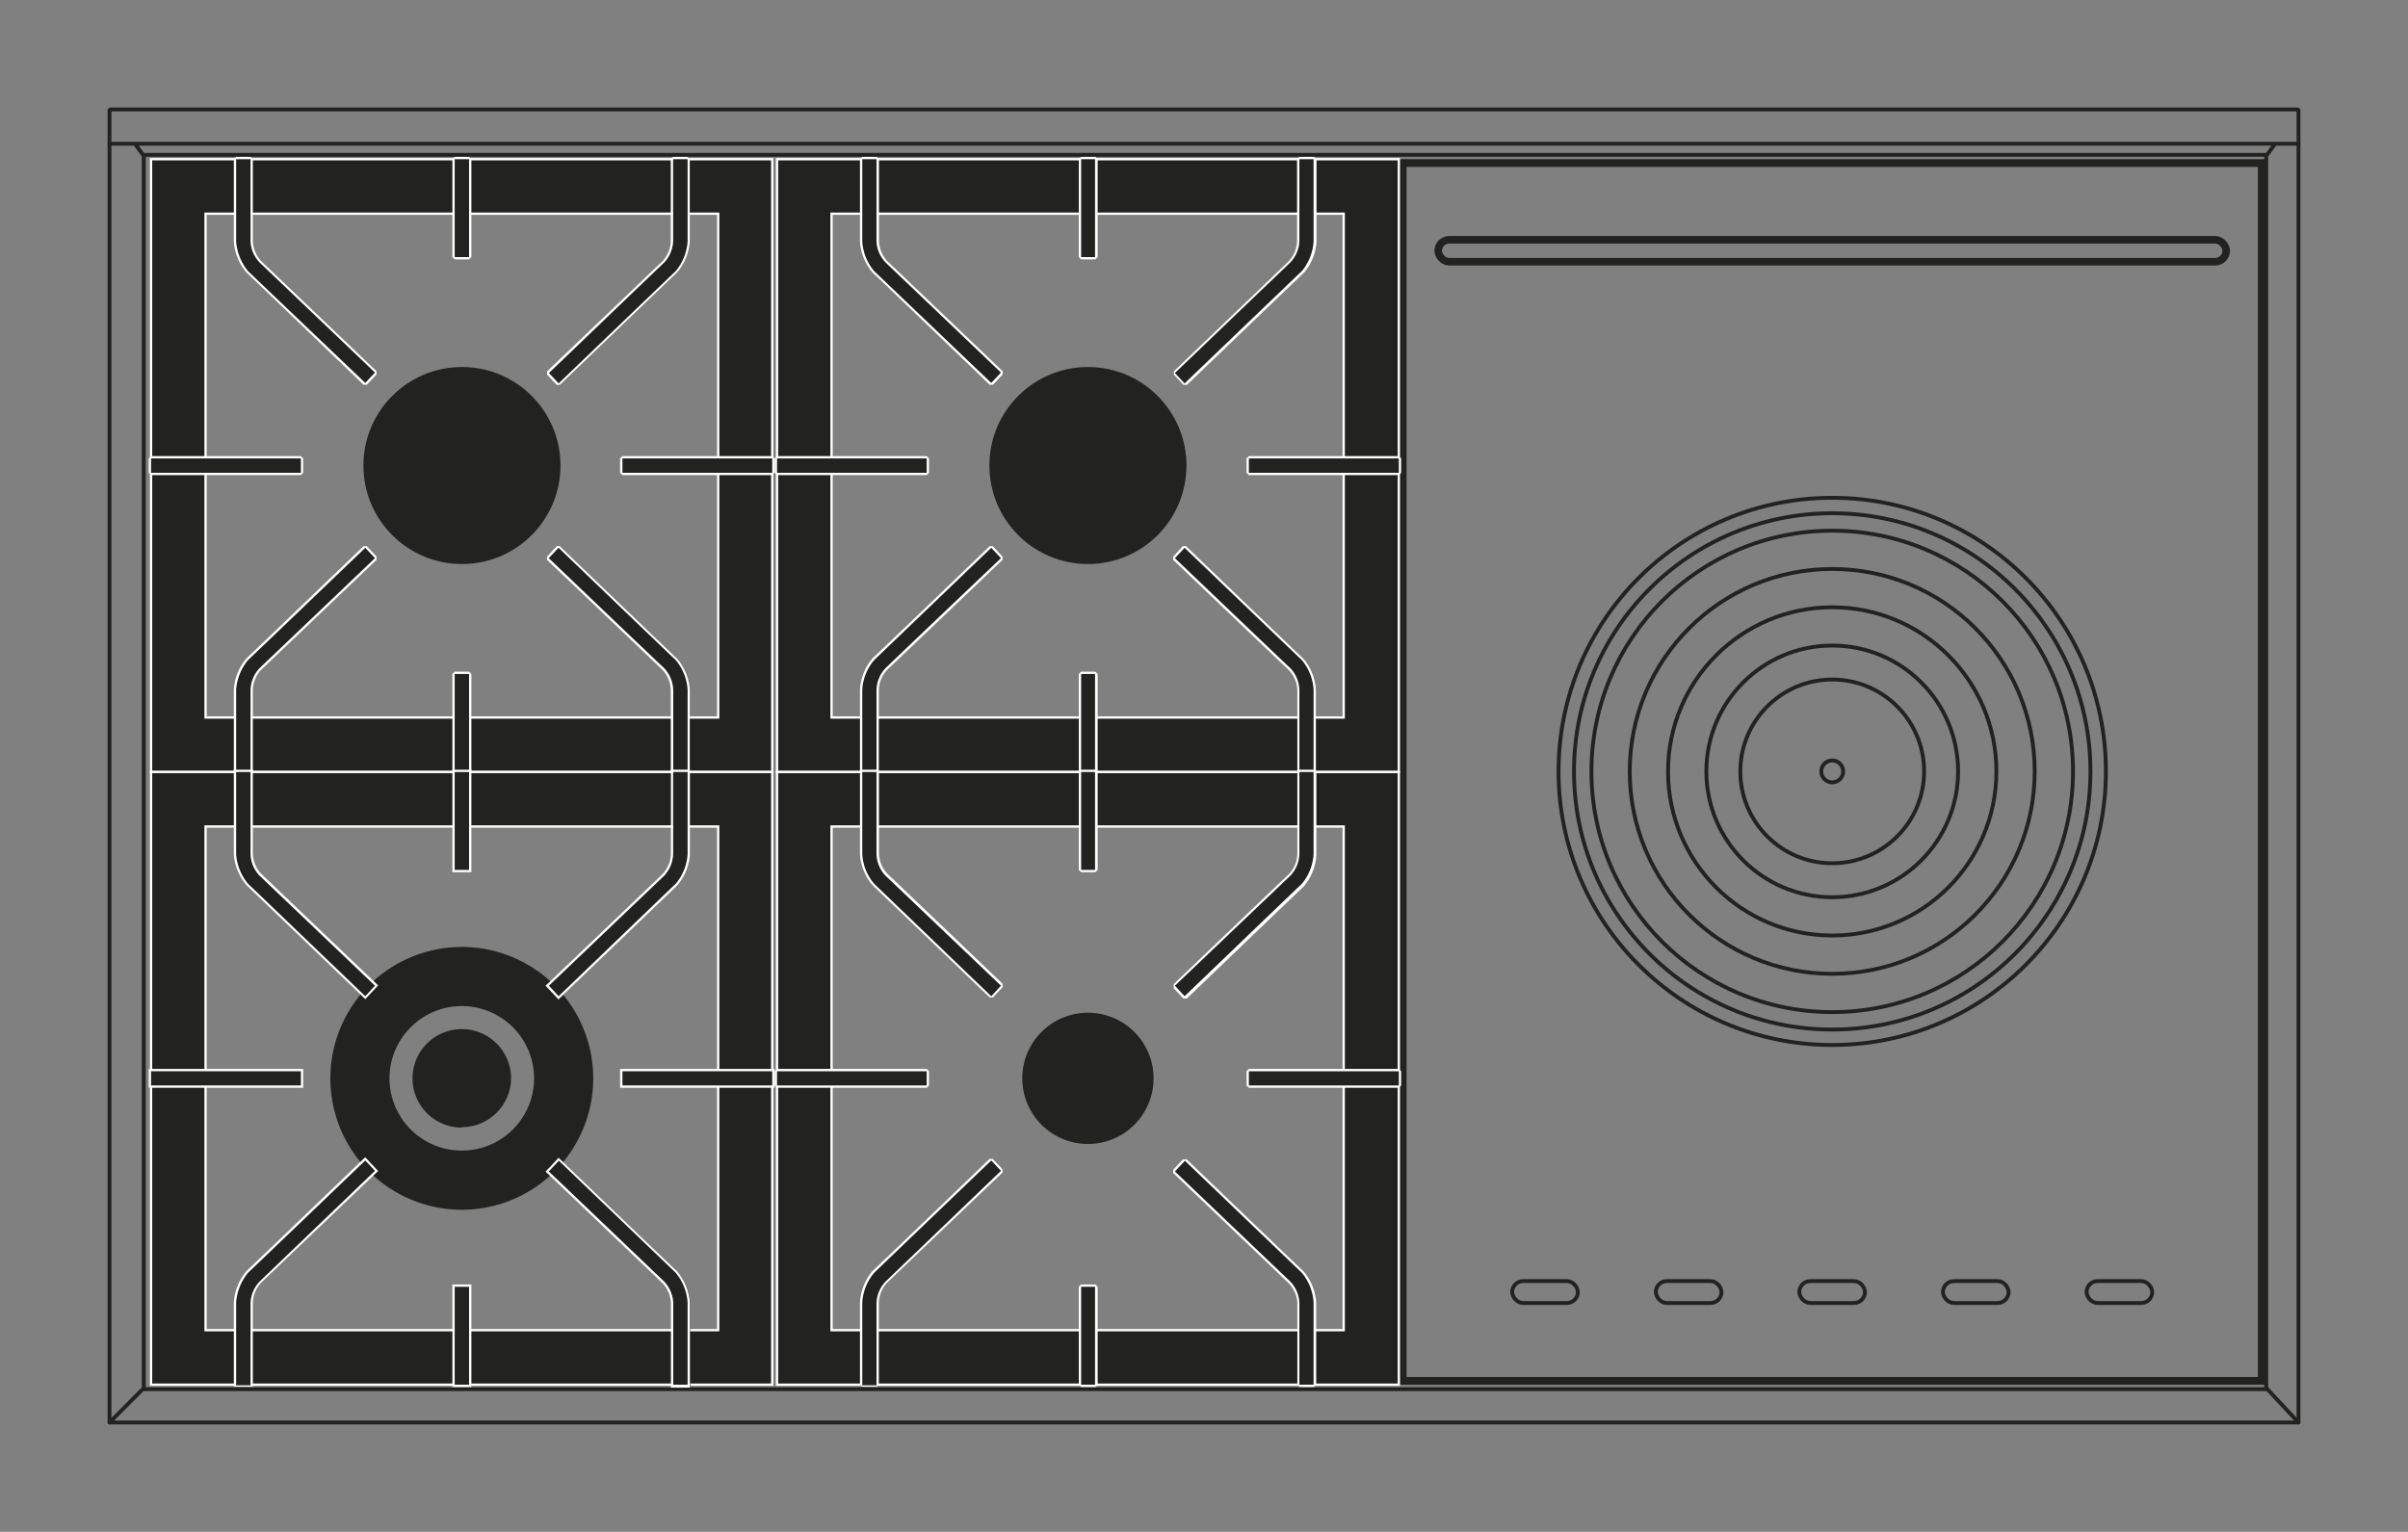 <svg xmlns="http://www.w3.org/2000/svg" viewBox="0 0 155.91 99.21"><rect x="0" y="0" width="155.91" height="99.21" fill="#808080" stroke="none"/><defs><style>.cls-2{fill:none;stroke:#222221;stroke-linecap:round;stroke-width:.25px;stroke-linejoin:round}.cls-3,.cls-5{fill:#222221}.cls-5{stroke:#fff;stroke-miterlimit:10;stroke-width:.15px}.cls-6{fill:#fff}</style></defs><g id="Piano"><path stroke-linejoin="bevel" stroke-linecap="round" stroke-width=".25" fill="none" stroke="#222221" d="M7.09 7.09h141.73v85.04H7.09z"/><path class="cls-2" d="M9.31 10.03h137.42v79.94H9.31zm-2.22-.72h141.73m-139.51.78l-.58-.78m138.01.78l.57-.78M7.09 92.13l2.22-2.23m139.51 2.23l-2.08-2.23"/></g><g id="Bruciatori"><path class="cls-3" d="M146.19 10.81v78.37H91.07V10.81h55.12m.5-.5H90.57v79.37h56.12V10.31z"/><rect x="93.12" y="15.53" width="51.02" height="1.42" rx=".71" stroke-miterlimit="1.41" stroke-width=".49" fill="none" stroke="#222221"/><rect class="cls-2" x="97.91" y="82.97" width="4.25" height="1.42" rx=".71"/><rect class="cls-2" x="107.21" y="82.97" width="4.25" height="1.42" rx=".71"/><rect class="cls-2" x="116.5" y="82.97" width="4.25" height="1.42" rx=".71"/><rect class="cls-2" x="125.8" y="82.97" width="4.25" height="1.42" rx=".71"/><rect class="cls-2" x="135.1" y="82.97" width="4.25" height="1.42" rx=".71"/><circle class="cls-2" cx="118.63" cy="49.96" r="17.72"/><circle class="cls-2" cx="118.63" cy="49.96" r=".71"/><circle class="cls-2" cx="118.63" cy="49.96" r="16.72"/><circle class="cls-2" cx="118.63" cy="49.96" r="5.95"/><circle class="cls-2" cx="118.63" cy="49.96" r="8.15"/><circle class="cls-2" cx="118.63" cy="49.96" r="10.63"/><circle class="cls-2" cx="118.63" cy="49.96" r="13.11"/><circle class="cls-2" cx="118.63" cy="49.96" r="15.59"/><circle class="cls-3" cx="29.91" cy="30.15" r="6.38"/><path class="cls-5" d="M9.78 10.31V50H50V10.31zM46.5 46.47H13.31V13.84H46.5z"/><path class="cls-3" d="M23.59 24.89L16 17.61a3.43 3.43 0 01-.79-2v-5.3l.07-.07h.93l.07.07v5.34a2 2 0 00.58 1.35l7.47 7.12v.11l-.63.67z"/><path class="cls-6" d="M16.22 10.31v5.34a2.12 2.12 0 00.59 1.35l7.47 7.13-.63.67s-7.14-6.8-7.59-7.24a3.45 3.45 0 01-.77-1.91v-5.34h.93m0-.15h-.93l-.15.15v5.34a3.46 3.46 0 00.82 2c.44.41 7.51 7.2 7.58 7.27h.21l.63-.67v-.21l-7.47-7.13a2 2 0 01-.54-1.28v-5.32l-.15-.15z"/><path class="cls-3" d="M36.11 24.88l-.63-.67v-.11L43 17a2 2 0 00.57-1.34v-5.35l.07-.07h.93l.07.07v5.34a3.37 3.37 0 01-.79 2l-7.58 7.28z"/><path class="cls-6" d="M44.52 10.31v5.34a3.37 3.37 0 01-.77 1.91c-.45.42-7.58 7.27-7.58 7.27l-.63-.67L43 17a2.17 2.17 0 00.58-1.38v-5.31h.93m0-.15h-.93l-.15.15v5.34a2 2 0 01-.54 1.27l-7.47 7.13v.21l.63.67h.21c.07-.07 7.14-6.86 7.58-7.27a3.46 3.46 0 00.82-2v-5.35l-.15-.15z"/><path class="cls-3" d="M43.59 50.07l-.07-.07v-5.34a2 2 0 00-.52-1.33l-7.52-7.13v-.1l.63-.68h.11c.07.07 7.14 6.86 7.58 7.27a3.4 3.4 0 01.79 2V50l-.07.07z"/><path class="cls-6" d="M36.17 35.48s7.13 6.85 7.58 7.27a3.32 3.32 0 01.77 1.91V50h-.93v-5.34a2.2 2.2 0 00-.59-1.39c-.26-.23-7.47-7.12-7.47-7.12l.63-.67m.1-.11h-.21l-.63.68v.21l7.47 7.12a2 2 0 01.54 1.29V50l.15.15h.93l.15-.15v-5.34a3.46 3.46 0 00-.82-2c-.44-.41-7.51-7.2-7.58-7.27z"/><path class="cls-3" d="M15.29 50.07l-.07-.07v-5.34a3.46 3.46 0 01.79-2c.44-.41 7.51-7.2 7.58-7.27h.11l.63.68v.1l-7.47 7.13a2 2 0 00-.57 1.34V50l-.07.07z"/><path class="cls-6" d="M23.65 35.48l.63.67-7.47 7.12a2.15 2.15 0 00-.59 1.39V50h-.93v-5.34a3.39 3.39 0 01.77-1.91c.45-.42 7.59-7.27 7.59-7.27m-.11-.11c-.07.07-7.14 6.86-7.58 7.27a3.46 3.46 0 00-.82 2V50l.15.15h.93l.15-.15v-5.34a2 2 0 01.54-1.28l7.47-7.12v-.21l-.63-.68z"/><path class="cls-3" d="M29.44 16.73l-.07-.08v-6.34l.07-.07h.93l.07.07v6.34l-.07.08h-.93z"/><path class="cls-6" d="M30.37 10.31v6.34h-.93v-6.34h.93m0-.15h-.93l-.15.15v6.34l.15.15h.93l.15-.15v-6.34l-.15-.15z"/><path class="cls-3" d="M29.44 50.07l-.07-.07v-6.35l.07-.07h.93l.07.07V50l-.07.07h-.93z"/><path class="cls-6" d="M30.37 43.65V50h-.93v-6.35h.93m0-.15h-.93l-.15.15V50l.15.15h.93l.15-.15v-6.35l-.15-.15z"/><path class="cls-3" d="M40.33 30.69l-.08-.07v-.93l.08-.07h9.7l.08.07v.93l-.08.07h-9.7z"/><path class="cls-6" d="M50 29.69v.93h-9.7v-.93H50m0-.15h-9.7l-.15.15v.93l.15.15H50l.15-.15v-.93l-.15-.15z"/><path class="cls-3" d="M9.78 30.69l-.07-.07v-.93l.07-.07h9.7l.08.07v.93l-.08.07h-9.7z"/><path class="cls-6" d="M19.48 29.69v.93h-9.7v-.93h9.7m0-.15h-9.7l-.15.15v.93l.15.15h9.7l.15-.15v-.93l-.15-.15z"/><path class="cls-3" d="M29.91 61.33a8.51 8.51 0 108.5 8.51 8.51 8.51 0 00-8.5-8.51zm0 13.19a4.68 4.68 0 114.67-4.68 4.68 4.68 0 01-4.67 4.68zm0-1.49a3.19 3.19 0 113.18-3.19A3.19 3.19 0 0129.91 73z"/><path class="cls-5" d="M9.78 50v39.68H50V50zM46.5 86.15H13.31V53.53H46.5z"/><path class="cls-3" d="M23.59 64.57c-.07-.07-7.14-6.86-7.58-7.27a3.43 3.43 0 01-.79-2v-5.38h1.07v5.41a2 2 0 00.57 1.33l7.47 7.13.05.05-.73.78z"/><path class="cls-6" d="M16.22 50v5.33a2.12 2.12 0 00.59 1.39l7.47 7.12-.63.68s-7.14-6.86-7.59-7.28a3.39 3.39 0 01-.77-1.91V50h.93m.15-.15h-1.23v5.48a3.46 3.46 0 00.82 2l7.58 7.27.11.11.1-.11.63-.67.11-.11-.11-.1-7.47-7.13a2 2 0 01-.54-1.29v-5.45z"/><path class="cls-3" d="M35.43 63.84v-.05L43 56.66a2 2 0 00.57-1.33v-5.41h1.07v5.41a3.4 3.4 0 01-.79 2c-.44.41-7.51 7.2-7.58 7.27l-.06.05z"/><path class="cls-6" d="M44.52 50v5.33a3.32 3.32 0 01-.77 1.91c-.45.42-7.58 7.28-7.58 7.28l-.63-.68L43 56.72a2.17 2.17 0 00.58-1.39V50h.93m.15-.15h-1.22v5.48a2 2 0 01-.54 1.28l-7.47 7.13-.11.1.11.11.63.67.1.11.11-.11 7.58-7.27a3.46 3.46 0 00.82-2v-5.5z"/><path class="cls-3" d="M43.52 89.76v-5.41A2 2 0 0043 83l-7.47-7.12.73-.79.06.06 7.58 7.27a3.37 3.37 0 01.79 2v5.42z"/><path class="cls-6" d="M36.17 75.16s7.13 6.84 7.58 7.27a3.38 3.38 0 01.77 1.92v5.33h-.93v-5.33A2.17 2.17 0 0043 83l-7.47-7.13.63-.67m0-.21l-.1.11-.63.67-.11.11.11.1 7.47 7.13a2 2 0 01.54 1.29v5.47h1.23v-5.52a3.51 3.51 0 00-.82-2c-.44-.41-7.51-7.2-7.58-7.27l-.11-.1z"/><path class="cls-3" d="M15.22 89.76v-5.41a3.44 3.44 0 01.79-2l7.58-7.27.06-.06.73.79h-.05L16.86 83a2 2 0 00-.57 1.34v5.41z"/><path class="cls-6" d="M23.65 75.16l.63.67L16.81 83a2.12 2.12 0 00-.59 1.39v5.33h-.93v-5.37a3.45 3.45 0 01.77-1.92c.45-.42 7.59-7.27 7.59-7.27m0-.21l-.11.1c-.07.07-7.14 6.86-7.58 7.27a3.51 3.51 0 00-.82 2v5.49h1.23v-5.46a2 2 0 01.54-1.28l7.47-7.13.11-.1-.11-.11-.63-.67-.1-.11z"/><path class="cls-3" d="M29.37 49.92h1.08v6.49h-1.08z"/><path class="cls-6" d="M30.37 50v6.34h-.93V50h.93m.15-.15h-1.23v6.64h1.23v-6.64z"/><path class="cls-3" d="M29.37 83.26h1.08v6.49h-1.08z"/><path class="cls-6" d="M30.37 83.34v6.34h-.93v-6.34h.93m.15-.15h-1.23v6.64h1.23v-6.64z"/><path class="cls-3" d="M40.25 69.3h9.85v1.07h-9.85z"/><path class="cls-6" d="M50 69.38v.92h-9.7v-.92H50m.15-.15h-10v1.22h10v-1.22z"/><path class="cls-3" d="M9.7 69.3h9.85v1.07H9.7z"/><path class="cls-6" d="M19.48 69.38v.92h-9.7v-.92h9.7m.15-.15h-10v1.22h10v-1.22z"/><circle class="cls-3" cx="70.44" cy="30.15" r="6.38"/><path class="cls-5" d="M50.31 10.31V50h40.26V10.31zM87 46.47H53.84V13.84H87z"/><path class="cls-3" d="M64.13 24.89c-.07-.07-7.14-6.86-7.59-7.28a3.51 3.51 0 01-.79-2v-5.3l.08-.07h.92l.08.07v5.34a2.09 2.09 0 00.56 1.35l7.47 7.12v.11l-.62.67z"/><path class="cls-6" d="M56.75 10.31v5.34a2.12 2.12 0 00.59 1.35l7.47 7.13-.63.67-7.58-7.24a3.31 3.31 0 01-.77-1.91v-5.34h.92m0-.15h-.92l-.15.15v5.34a3.45 3.45 0 00.81 2c.45.41 7.52 7.2 7.59 7.27h.21l.63-.67v-.21l-7.47-7.13a2 2 0 01-.54-1.28v-5.32l-.15-.15z"/><path class="cls-3" d="M76.65 24.88l-.65-.67v-.11l7.49-7.1a2 2 0 00.56-1.34v-5.35l.08-.07h.92l.08.07v5.34a3.43 3.43 0 01-.79 2c-.45.42-7.52 7.21-7.59 7.28z"/><path class="cls-6" d="M85.05 10.31v5.34a3.36 3.36 0 01-.76 1.91c-.45.42-7.59 7.27-7.59 7.27l-.63-.67L83.54 17a2.12 2.12 0 00.59-1.38v-5.31h.92m0-.15h-.92l-.15.15v5.34a2 2 0 01-.54 1.27L76 24.05v.21l.63.67h.22c.07-.07 7.14-6.86 7.58-7.27a3.44 3.44 0 00.81-2v-5.35l-.15-.15z"/><path class="cls-3" d="M84.13 50.07l-.08-.07v-5.34a2 2 0 00-.56-1.33L76 36.2v-.1l.63-.68h.1c.07.07 7.14 6.86 7.59 7.27a3.46 3.46 0 01.79 2V50l-.08.07z"/><path class="cls-6" d="M76.7 35.48s7.14 6.85 7.59 7.27a3.31 3.31 0 01.76 1.91V50h-.92v-5.34a2.15 2.15 0 00-.59-1.39c-.26-.23-7.47-7.12-7.47-7.12l.63-.67m.11-.11h-.22l-.63.68v.21c.07.07 7.21 6.89 7.47 7.12a2 2 0 01.57 1.29V50l.15.15h.92l.13-.15v-5.34a3.45 3.45 0 00-.81-2c-.44-.41-7.51-7.2-7.58-7.27z"/><path class="cls-3" d="M55.83 50.07l-.08-.07v-5.34a3.53 3.53 0 01.79-2c.45-.41 7.52-7.2 7.59-7.27h.11l.62.68v.1l-7.47 7.13a2.1 2.1 0 00-.56 1.34V50l-.08.07z"/><path class="cls-6" d="M64.18 35.48l.63.67S57.6 43 57.34 43.27a2.15 2.15 0 00-.59 1.39V50h-.92v-5.34a3.25 3.25 0 01.77-1.91l7.58-7.27m-.1-.11c-.07.07-7.14 6.86-7.59 7.27a3.44 3.44 0 00-.81 2V50l.15.15h.92l.15-.15v-5.34a2 2 0 01.54-1.28c.26-.23 7.4-7.05 7.47-7.12v-.21l-.63-.68z"/><path class="cls-3" d="M69.98 16.73l-.08-.08v-6.34l.08-.07h.92l.08.07v6.34l-.08.08h-.92z"/><path class="cls-6" d="M70.9 10.31v6.34H70v-6.34h.92m0-.15H70l-.15.15v6.34l.15.15h.92l.15-.15v-6.34l-.15-.15z"/><path class="cls-3" d="M69.98 50.07L69.9 50v-6.35l.08-.07h.92l.08.07V50l-.08.07h-.92z"/><path class="cls-6" d="M70.9 43.65V50H70v-6.35h.92m0-.15H70l-.15.15V50l.15.15h.92l.15-.15v-6.35l-.15-.15z"/><path class="cls-3" d="M80.86 30.69l-.07-.07v-.93l.07-.07h9.71l.07.07v.93l-.07.07h-9.71z"/><path class="cls-6" d="M90.57 29.69v.93h-9.71v-.93h9.71m0-.15h-9.71l-.15.15v.93l.15.15h9.71l.15-.15v-.93l-.15-.15z"/><path class="cls-3" d="M50.31 30.69l-.07-.07v-.93l.07-.07h9.71l.07.07v.93l-.07.07h-9.71z"/><path class="cls-6" d="M60 29.69v.93h-9.69v-.93H60m0-.15h-9.69l-.15.15v.93l.15.15H60l.15-.15v-.93l-.15-.15z"/><circle class="cls-3" cx="70.44" cy="69.84" r="4.25"/><path class="cls-5" d="M50.31 50v39.68h40.26V50zM87 86.15H53.84V53.53H87z"/><path class="cls-3" d="M64.13 64.57c-.07-.07-7.14-6.86-7.59-7.27a3.53 3.53 0 01-.79-2V50l.08-.08h.92l.08.08v5.33a2.09 2.09 0 00.56 1.33l7.47 7.13v.11l-.62.67z"/><path class="cls-6" d="M56.75 50v5.33a2.12 2.12 0 00.59 1.39l7.47 7.12-.63.68-7.58-7.28a3.25 3.25 0 01-.77-1.91V50h.92m0-.15h-.92l-.15.15v5.33a3.45 3.45 0 00.81 2c.45.42 7.52 7.21 7.59 7.27h.21l.63-.67v-.21c-.07-.07-7.21-6.9-7.47-7.13a2 2 0 01-.54-1.29V50l-.15-.15z"/><path class="cls-3" d="M76.65 64.57L76 63.9v-.11l7.47-7.13a2 2 0 00.56-1.33V50l.08-.08h.92l.08.08v5.33a3.46 3.46 0 01-.79 2c-.45.41-7.52 7.2-7.59 7.27z"/><path class="cls-6" d="M85.05 50v5.33a3.31 3.31 0 01-.76 1.91c-.45.42-7.59 7.28-7.59 7.28l-.63-.68 7.47-7.12a2.12 2.12 0 00.59-1.39V50h.92m0-.15h-.92L84 50v5.33a2 2 0 01-.54 1.28c-.26.23-7.4 7.06-7.47 7.13V64l.63.67h.22l7.58-7.27a3.44 3.44 0 00.81-2V50l-.15-.15z"/><path class="cls-3" d="M84.13 89.76l-.08-.08v-5.33a2.07 2.07 0 00-.56-1.35c-.26-.23-7.47-7.12-7.47-7.12v-.11l.63-.67h.1c.07.07 7.14 6.85 7.59 7.27a3.43 3.43 0 01.79 2v5.34l-.08.08z"/><path class="cls-6" d="M76.7 75.16s7.14 6.85 7.59 7.27a3.36 3.36 0 01.76 1.92v5.33h-.92v-5.33a2.12 2.12 0 00-.59-1.35l-7.47-7.13.63-.67m.11-.11h-.22l-.63.67v.21l7.47 7.13a2 2 0 01.57 1.26v5.32l.15.15h.92l.15-.15v-5.33a3.5 3.5 0 00-.81-2c-.44-.41-7.51-7.2-7.58-7.27z"/><path class="cls-3" d="M55.83 89.76l-.08-.08v-5.33a3.51 3.51 0 01.79-2c.45-.42 7.52-7.2 7.59-7.27h.11l.62.67v.11s-7.21 6.92-7.47 7.14a2.12 2.12 0 00-.56 1.34v5.33l-.08.08z"/><path class="cls-6" d="M64.18 75.16l.63.67L57.34 83a2.12 2.12 0 00-.59 1.39v5.33h-.92v-5.37a3.31 3.31 0 01.77-1.92l7.58-7.27m-.1-.11c-.07.07-7.14 6.86-7.59 7.27a3.5 3.5 0 00-.81 2v5.34l.15.15h.92l.15-.15v-5.31a2 2 0 01.54-1.28l7.47-7.13v-.21l-.63-.67z"/><path class="cls-3" d="M69.98 56.41l-.08-.07V50l.08-.08h.92l.08.08v6.34l-.08.07h-.92z"/><path class="cls-6" d="M70.9 50v6.34H70V50h.92m0-.15H70l-.15.15v6.34l.15.15h.92l.15-.15V50l-.15-.15z"/><path class="cls-3" d="M69.98 89.76l-.08-.08v-6.34l.08-.08h.92l.08.08v6.34l-.08.08h-.92z"/><path class="cls-6" d="M70.9 83.34v6.34H70v-6.34h.92m0-.15H70l-.15.15v6.34l.15.15h.92l.15-.15v-6.34l-.15-.15z"/><path class="cls-3" d="M80.86 70.38l-.07-.08v-.92l.07-.08h9.71l.07.08v.92l-.07.08h-9.71z"/><path class="cls-6" d="M90.57 69.38v.92h-9.71v-.92h9.71m0-.15h-9.71l-.15.15v.92l.15.15h9.71l.15-.15v-.92l-.15-.15z"/><path class="cls-3" d="M50.31 70.38l-.07-.08v-.92l.07-.08h9.71l.07.08v.92l-.07.08h-9.71z"/><path class="cls-6" d="M60 69.38v.92h-9.69v-.92H60m0-.15h-9.69l-.15.15v.92l.15.15H60l.15-.15v-.92l-.15-.15z"/></g></svg>